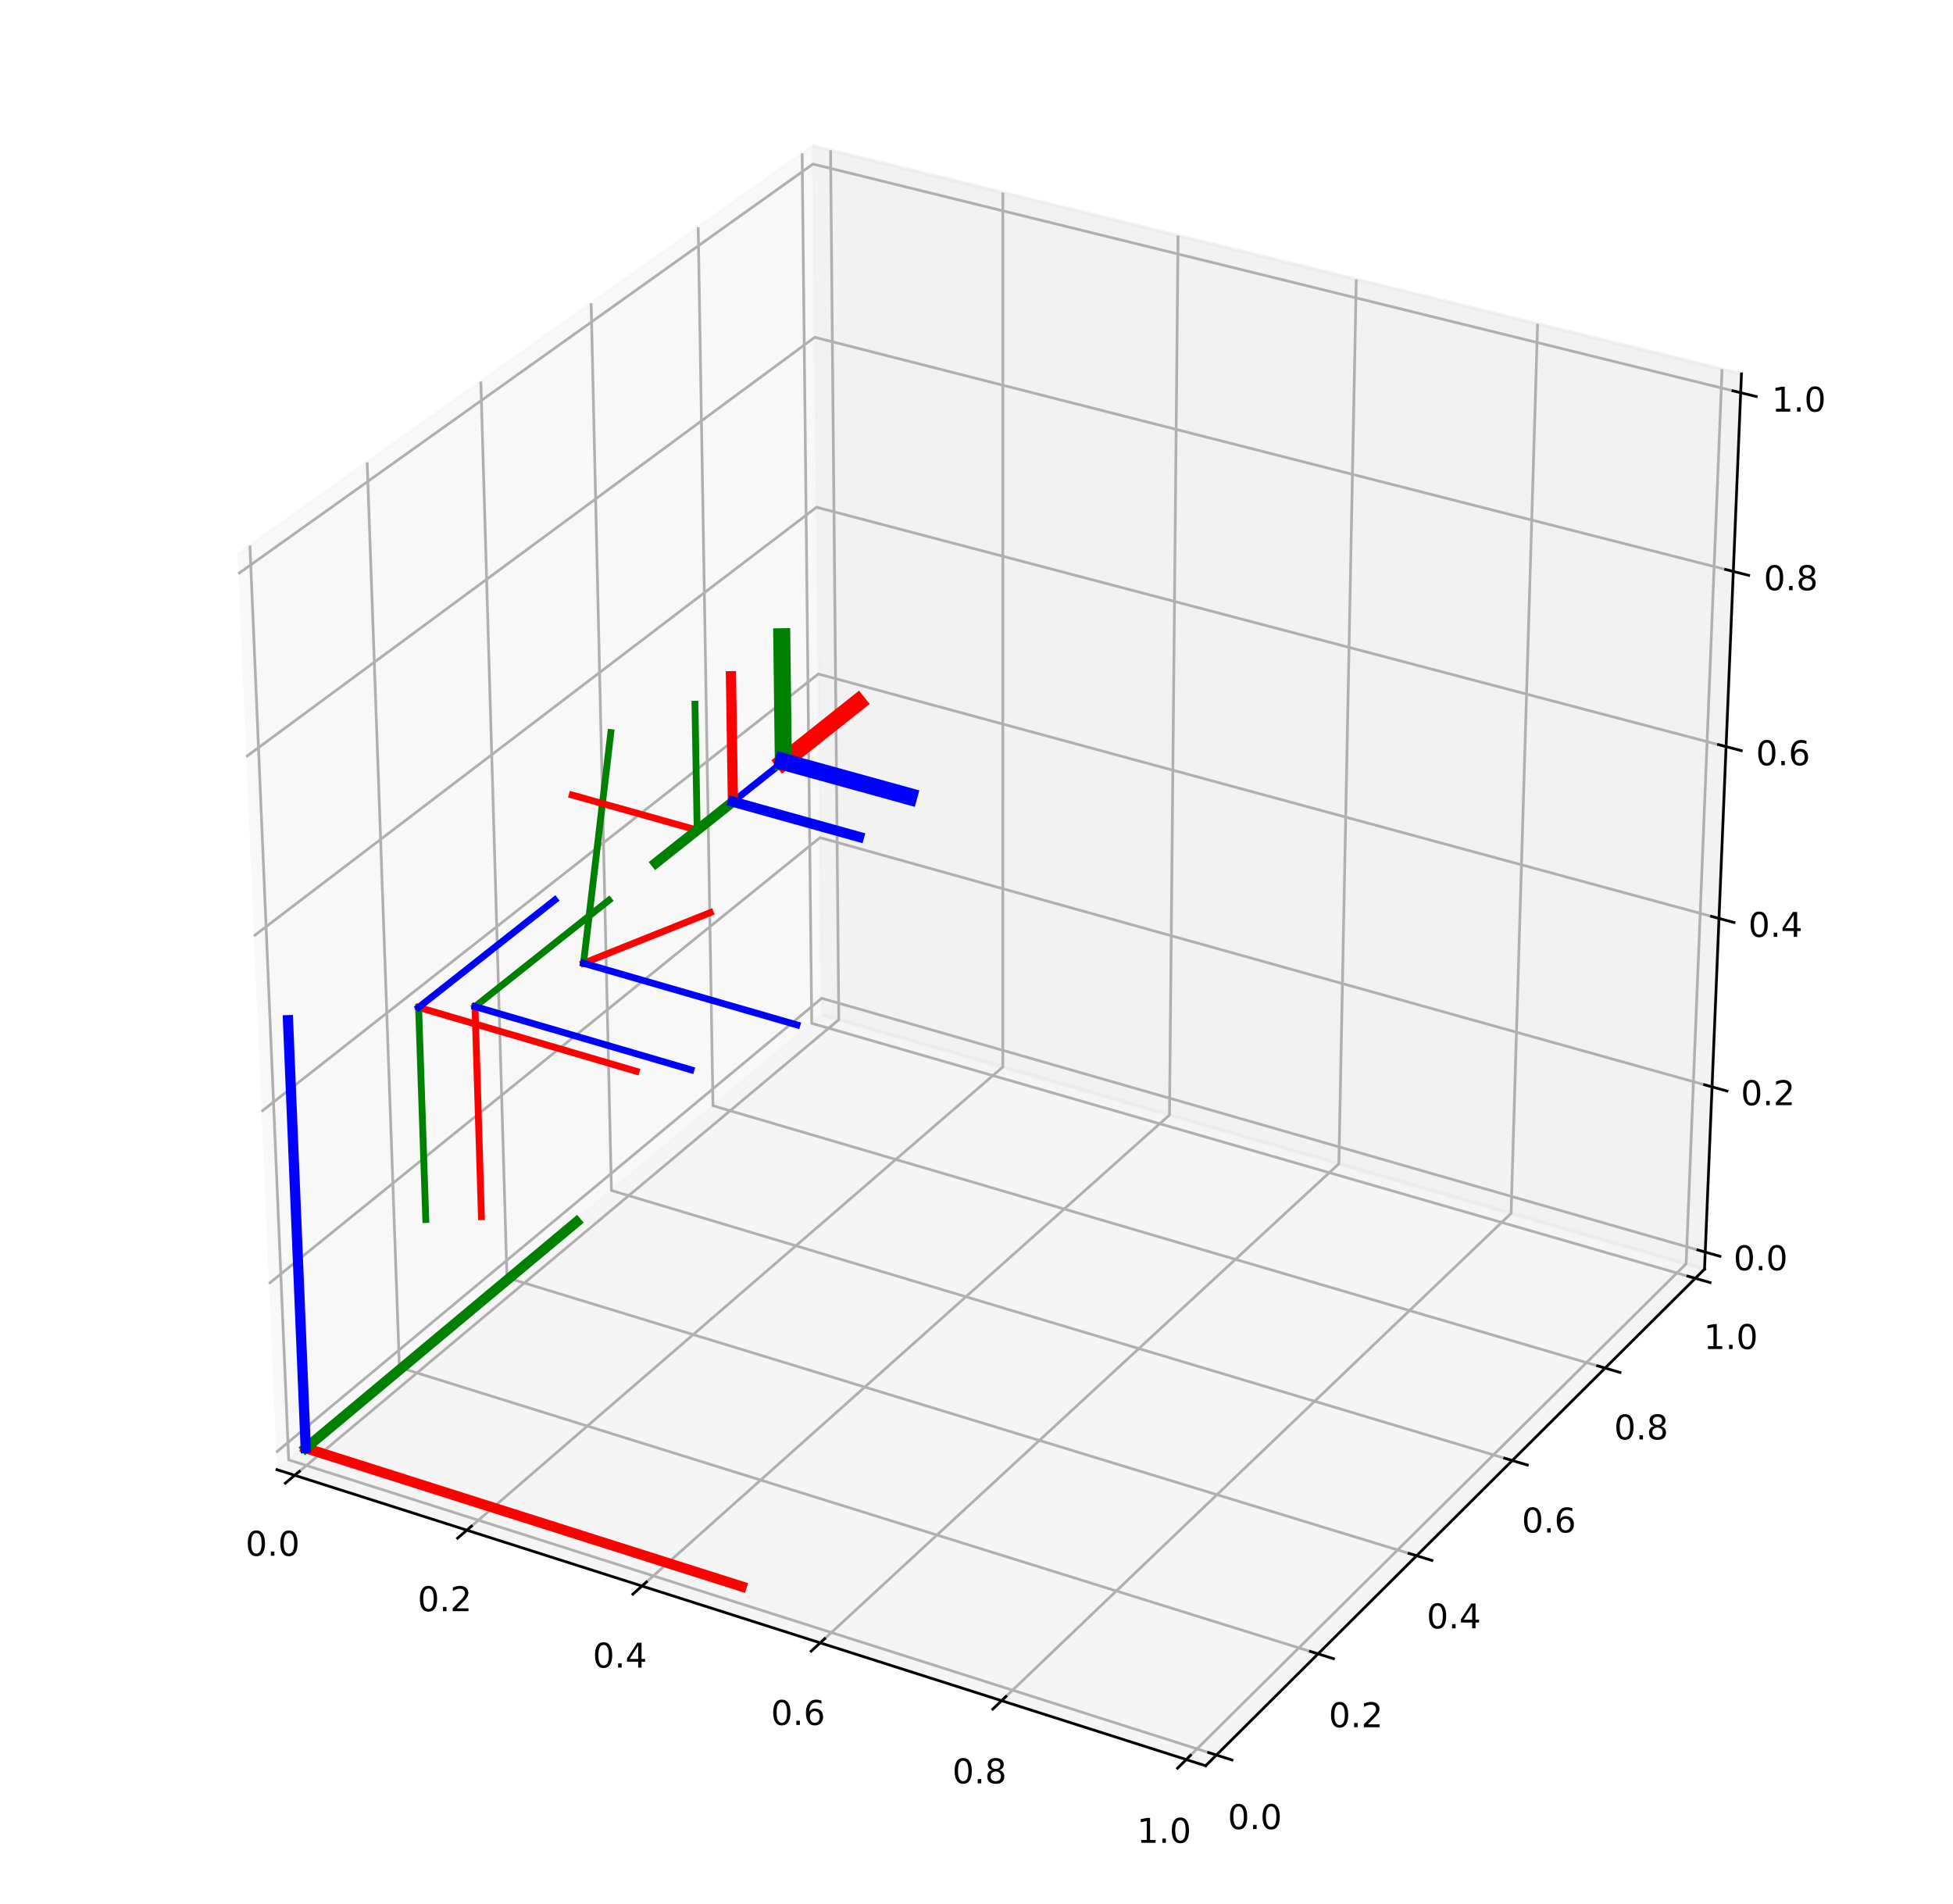 <?xml version="1.0" encoding="utf-8" standalone="no"?>
<!DOCTYPE svg PUBLIC "-//W3C//DTD SVG 1.1//EN"
  "http://www.w3.org/Graphics/SVG/1.1/DTD/svg11.dtd">
<!-- Created with matplotlib (https://matplotlib.org/) -->
<svg height="558pt" version="1.1" viewBox="0 0 572.4 558" width="572.4pt" xmlns="http://www.w3.org/2000/svg" xmlns:xlink="http://www.w3.org/1999/xlink">
 <defs>
  <style type="text/css">
*{stroke-linecap:butt;stroke-linejoin:round;}
  </style>
 </defs>
 <g id="figure_1">
  <g id="patch_1">
   <path d="M 0 558 
L 572.4 558 
L 572.4 0 
L 0 0 
z
" style="fill:#ffffff;"/>
  </g>
  <g id="patch_2">
   <path d="M 7.2 550.8 
L 565.2 550.8 
L 565.2 7.2 
L 7.2 7.2 
z
" style="fill:#ffffff;"/>
  </g>
  <g id="pane3d_1">
   <g id="patch_3">
    <path d="M 81.172 430.684 
L 240.874 297.405 
L 238.215 42.732 
L 69.608 162.48 
" style="fill:#f2f2f2;opacity:0.5;stroke:#f2f2f2;stroke-linejoin:miter;"/>
   </g>
  </g>
  <g id="pane3d_2">
   <g id="patch_4">
    <path d="M 240.874 297.405 
L 499.577 371.916 
L 510.401 109.564 
L 238.215 42.732 
" style="fill:#e6e6e6;opacity:0.5;stroke:#e6e6e6;stroke-linejoin:miter;"/>
   </g>
  </g>
  <g id="pane3d_3">
   <g id="patch_5">
    <path d="M 81.172 430.684 
L 353.362 517.464 
L 499.577 371.916 
L 240.874 297.405 
" style="fill:#ececec;opacity:0.5;stroke:#ececec;stroke-linejoin:miter;"/>
   </g>
  </g>
  <g id="axis3d_1">
   <g id="line2d_1">
    <path d="M 81.172 430.684 
L 353.362 517.464 
" style="fill:none;stroke:#000000;stroke-linecap:square;stroke-width:0.8;"/>
   </g>
   <g id="Line3DCollection_1">
    <path d="M 86.377 432.343 
L 245.838 298.835 
L 243.426 44.012 
" style="fill:none;stroke:#b0b0b0;stroke-width:0.8;"/>
    <path d="M 136.825 448.427 
L 293.911 312.681 
L 293.92 56.409 
" style="fill:none;stroke:#b0b0b0;stroke-width:0.8;"/>
    <path d="M 188.154 464.792 
L 342.763 326.751 
L 345.273 69.019 
" style="fill:none;stroke:#b0b0b0;stroke-width:0.8;"/>
    <path d="M 240.389 481.446 
L 392.412 341.051 
L 397.507 81.844 
" style="fill:none;stroke:#b0b0b0;stroke-width:0.8;"/>
    <path d="M 293.552 498.395 
L 442.879 355.586 
L 450.647 94.892 
" style="fill:none;stroke:#b0b0b0;stroke-width:0.8;"/>
    <path d="M 347.669 515.649 
L 494.184 370.363 
L 504.714 108.167 
" style="fill:none;stroke:#b0b0b0;stroke-width:0.8;"/>
   </g>
   <g id="xtick_1">
    <g id="line2d_2">
     <path d="M 87.75 431.193 
L 83.624 434.648 
" style="fill:none;stroke:#000000;stroke-linecap:square;stroke-width:0.8;"/>
    </g>
    <g id="text_1">
     <!-- 0.0 -->
     <defs>
      <path d="M 31.781 66.406 
Q 24.172 66.406 20.328 58.906 
Q 16.5 51.422 16.5 36.375 
Q 16.5 21.391 20.328 13.891 
Q 24.172 6.391 31.781 6.391 
Q 39.453 6.391 43.281 13.891 
Q 47.125 21.391 47.125 36.375 
Q 47.125 51.422 43.281 58.906 
Q 39.453 66.406 31.781 66.406 
z
M 31.781 74.219 
Q 44.047 74.219 50.516 64.516 
Q 56.984 54.828 56.984 36.375 
Q 56.984 17.969 50.516 8.266 
Q 44.047 -1.422 31.781 -1.422 
Q 19.531 -1.422 13.062 8.266 
Q 6.594 17.969 6.594 36.375 
Q 6.594 54.828 13.062 64.516 
Q 19.531 74.219 31.781 74.219 
z
" id="DejaVuSans-48"/>
      <path d="M 10.688 12.406 
L 21 12.406 
L 21 0 
L 10.688 0 
z
" id="DejaVuSans-46"/>
     </defs>
     <g transform="translate(71.96 455.927)scale(0.1 -0.1)">
      <use xlink:href="#DejaVuSans-48"/>
      <use x="63.623" xlink:href="#DejaVuSans-46"/>
      <use x="95.41" xlink:href="#DejaVuSans-48"/>
     </g>
    </g>
   </g>
   <g id="xtick_2">
    <g id="line2d_3">
     <path d="M 138.179 447.257 
L 134.112 450.772 
" style="fill:none;stroke:#000000;stroke-linecap:square;stroke-width:0.8;"/>
    </g>
    <g id="text_2">
     <!-- 0.2 -->
     <defs>
      <path d="M 19.188 8.297 
L 53.609 8.297 
L 53.609 0 
L 7.328 0 
L 7.328 8.297 
Q 12.938 14.109 22.625 23.891 
Q 32.328 33.688 34.812 36.531 
Q 39.547 41.844 41.422 45.531 
Q 43.312 49.219 43.312 52.781 
Q 43.312 58.594 39.234 62.25 
Q 35.156 65.922 28.609 65.922 
Q 23.969 65.922 18.812 64.312 
Q 13.672 62.703 7.812 59.422 
L 7.812 69.391 
Q 13.766 71.781 18.938 73 
Q 24.125 74.219 28.422 74.219 
Q 39.75 74.219 46.484 68.547 
Q 53.219 62.891 53.219 53.422 
Q 53.219 48.922 51.531 44.891 
Q 49.859 40.875 45.406 35.406 
Q 44.188 33.984 37.641 27.219 
Q 31.109 20.453 19.188 8.297 
z
" id="DejaVuSans-50"/>
     </defs>
     <g transform="translate(122.405 472.167)scale(0.1 -0.1)">
      <use xlink:href="#DejaVuSans-48"/>
      <use x="63.623" xlink:href="#DejaVuSans-46"/>
      <use x="95.41" xlink:href="#DejaVuSans-50"/>
     </g>
    </g>
   </g>
   <g id="xtick_3">
    <g id="line2d_4">
     <path d="M 189.488 463.601 
L 185.482 467.178 
" style="fill:none;stroke:#000000;stroke-linecap:square;stroke-width:0.8;"/>
    </g>
    <g id="text_3">
     <!-- 0.4 -->
     <defs>
      <path d="M 37.797 64.312 
L 12.891 25.391 
L 37.797 25.391 
z
M 35.203 72.906 
L 47.609 72.906 
L 47.609 25.391 
L 58.016 25.391 
L 58.016 17.188 
L 47.609 17.188 
L 47.609 0 
L 37.797 0 
L 37.797 17.188 
L 4.891 17.188 
L 4.891 26.703 
z
" id="DejaVuSans-52"/>
     </defs>
     <g transform="translate(173.732 488.69)scale(0.1 -0.1)">
      <use xlink:href="#DejaVuSans-48"/>
      <use x="63.623" xlink:href="#DejaVuSans-46"/>
      <use x="95.41" xlink:href="#DejaVuSans-52"/>
     </g>
    </g>
   </g>
   <g id="xtick_4">
    <g id="line2d_5">
     <path d="M 241.701 480.234 
L 237.76 483.874 
" style="fill:none;stroke:#000000;stroke-linecap:square;stroke-width:0.8;"/>
    </g>
    <g id="text_4">
     <!-- 0.6 -->
     <defs>
      <path d="M 33.016 40.375 
Q 26.375 40.375 22.484 35.828 
Q 18.609 31.297 18.609 23.391 
Q 18.609 15.531 22.484 10.953 
Q 26.375 6.391 33.016 6.391 
Q 39.656 6.391 43.531 10.953 
Q 47.406 15.531 47.406 23.391 
Q 47.406 31.297 43.531 35.828 
Q 39.656 40.375 33.016 40.375 
z
M 52.594 71.297 
L 52.594 62.312 
Q 48.875 64.062 45.094 64.984 
Q 41.312 65.922 37.594 65.922 
Q 27.828 65.922 22.672 59.328 
Q 17.531 52.734 16.797 39.406 
Q 19.672 43.656 24.016 45.922 
Q 28.375 48.188 33.594 48.188 
Q 44.578 48.188 50.953 41.516 
Q 57.328 34.859 57.328 23.391 
Q 57.328 12.156 50.688 5.359 
Q 44.047 -1.422 33.016 -1.422 
Q 20.359 -1.422 13.672 8.266 
Q 6.984 17.969 6.984 36.375 
Q 6.984 53.656 15.188 63.938 
Q 23.391 74.219 37.203 74.219 
Q 40.922 74.219 44.703 73.484 
Q 48.484 72.75 52.594 71.297 
z
" id="DejaVuSans-54"/>
     </defs>
     <g transform="translate(225.965 505.505)scale(0.1 -0.1)">
      <use xlink:href="#DejaVuSans-48"/>
      <use x="63.623" xlink:href="#DejaVuSans-46"/>
      <use x="95.41" xlink:href="#DejaVuSans-54"/>
     </g>
    </g>
   </g>
   <g id="xtick_5">
    <g id="line2d_6">
     <path d="M 294.842 497.162 
L 290.968 500.867 
" style="fill:none;stroke:#000000;stroke-linecap:square;stroke-width:0.8;"/>
    </g>
    <g id="text_5">
     <!-- 0.8 -->
     <defs>
      <path d="M 31.781 34.625 
Q 24.75 34.625 20.719 30.859 
Q 16.703 27.094 16.703 20.516 
Q 16.703 13.922 20.719 10.156 
Q 24.75 6.391 31.781 6.391 
Q 38.812 6.391 42.859 10.172 
Q 46.922 13.969 46.922 20.516 
Q 46.922 27.094 42.891 30.859 
Q 38.875 34.625 31.781 34.625 
z
M 21.922 38.812 
Q 15.578 40.375 12.031 44.719 
Q 8.5 49.078 8.5 55.328 
Q 8.5 64.062 14.719 69.141 
Q 20.953 74.219 31.781 74.219 
Q 42.672 74.219 48.875 69.141 
Q 55.078 64.062 55.078 55.328 
Q 55.078 49.078 51.531 44.719 
Q 48 40.375 41.703 38.812 
Q 48.828 37.156 52.797 32.312 
Q 56.781 27.484 56.781 20.516 
Q 56.781 9.906 50.312 4.234 
Q 43.844 -1.422 31.781 -1.422 
Q 19.734 -1.422 13.25 4.234 
Q 6.781 9.906 6.781 20.516 
Q 6.781 27.484 10.781 32.312 
Q 14.797 37.156 21.922 38.812 
z
M 18.312 54.391 
Q 18.312 48.734 21.844 45.562 
Q 25.391 42.391 31.781 42.391 
Q 38.141 42.391 41.719 45.562 
Q 45.312 48.734 45.312 54.391 
Q 45.312 60.062 41.719 63.234 
Q 38.141 66.406 31.781 66.406 
Q 25.391 66.406 21.844 63.234 
Q 18.312 60.062 18.312 54.391 
z
" id="DejaVuSans-56"/>
     </defs>
     <g transform="translate(279.128 522.619)scale(0.1 -0.1)">
      <use xlink:href="#DejaVuSans-48"/>
      <use x="63.623" xlink:href="#DejaVuSans-46"/>
      <use x="95.41" xlink:href="#DejaVuSans-56"/>
     </g>
    </g>
   </g>
   <g id="xtick_6">
    <g id="line2d_7">
     <path d="M 348.935 514.393 
L 345.132 518.165 
" style="fill:none;stroke:#000000;stroke-linecap:square;stroke-width:0.8;"/>
    </g>
    <g id="text_6">
     <!-- 1.0 -->
     <defs>
      <path d="M 12.406 8.297 
L 28.516 8.297 
L 28.516 63.922 
L 10.984 60.406 
L 10.984 69.391 
L 28.422 72.906 
L 38.281 72.906 
L 38.281 8.297 
L 54.391 8.297 
L 54.391 0 
L 12.406 0 
z
" id="DejaVuSans-49"/>
     </defs>
     <g transform="translate(333.245 540.041)scale(0.1 -0.1)">
      <use xlink:href="#DejaVuSans-49"/>
      <use x="63.623" xlink:href="#DejaVuSans-46"/>
      <use x="95.41" xlink:href="#DejaVuSans-48"/>
     </g>
    </g>
   </g>
  </g>
  <g id="axis3d_2">
   <g id="line2d_8">
    <path d="M 499.577 371.916 
L 353.362 517.464 
" style="fill:none;stroke:#000000;stroke-linecap:square;stroke-width:0.8;"/>
   </g>
   <g id="Line3DCollection_2">
    <path d="M 73.25 159.894 
L 84.607 427.816 
L 356.518 514.322 
" style="fill:none;stroke:#b0b0b0;stroke-width:0.8;"/>
    <path d="M 107.612 135.489 
L 117.06 400.733 
L 386.305 484.672 
" style="fill:none;stroke:#b0b0b0;stroke-width:0.8;"/>
    <path d="M 140.932 111.824 
L 148.577 374.431 
L 415.195 455.914 
" style="fill:none;stroke:#b0b0b0;stroke-width:0.8;"/>
    <path d="M 173.257 88.867 
L 179.199 348.876 
L 443.227 428.009 
" style="fill:none;stroke:#b0b0b0;stroke-width:0.8;"/>
    <path d="M 204.63 66.585 
L 208.963 324.036 
L 470.439 400.921 
" style="fill:none;stroke:#b0b0b0;stroke-width:0.8;"/>
    <path d="M 235.093 44.95 
L 237.905 299.883 
L 496.868 374.613 
" style="fill:none;stroke:#b0b0b0;stroke-width:0.8;"/>
   </g>
   <g id="xtick_7">
    <g id="line2d_9">
     <path d="M 354.242 513.598 
L 361.075 515.772 
" style="fill:none;stroke:#000000;stroke-linecap:square;stroke-width:0.8;"/>
    </g>
    <g id="text_7">
     <!-- 0.0 -->
     <g transform="translate(359.837 536.022)scale(0.1 -0.1)">
      <use xlink:href="#DejaVuSans-48"/>
      <use x="63.623" xlink:href="#DejaVuSans-46"/>
      <use x="95.41" xlink:href="#DejaVuSans-48"/>
     </g>
    </g>
   </g>
   <g id="xtick_8">
    <g id="line2d_10">
     <path d="M 384.053 483.969 
L 390.814 486.077 
" style="fill:none;stroke:#000000;stroke-linecap:square;stroke-width:0.8;"/>
    </g>
    <g id="text_8">
     <!-- 0.2 -->
     <g transform="translate(389.443 506.164)scale(0.1 -0.1)">
      <use xlink:href="#DejaVuSans-48"/>
      <use x="63.623" xlink:href="#DejaVuSans-46"/>
      <use x="95.41" xlink:href="#DejaVuSans-50"/>
     </g>
    </g>
   </g>
   <g id="xtick_9">
    <g id="line2d_11">
     <path d="M 412.966 455.233 
L 419.657 457.278 
" style="fill:none;stroke:#000000;stroke-linecap:square;stroke-width:0.8;"/>
    </g>
    <g id="text_9">
     <!-- 0.4 -->
     <g transform="translate(418.157 477.205)scale(0.1 -0.1)">
      <use xlink:href="#DejaVuSans-48"/>
      <use x="63.623" xlink:href="#DejaVuSans-46"/>
      <use x="95.41" xlink:href="#DejaVuSans-52"/>
     </g>
    </g>
   </g>
   <g id="xtick_10">
    <g id="line2d_12">
     <path d="M 441.021 427.348 
L 447.643 429.333 
" style="fill:none;stroke:#000000;stroke-linecap:square;stroke-width:0.8;"/>
    </g>
    <g id="text_10">
     <!-- 0.6 -->
     <g transform="translate(446.02 449.106)scale(0.1 -0.1)">
      <use xlink:href="#DejaVuSans-48"/>
      <use x="63.623" xlink:href="#DejaVuSans-46"/>
      <use x="95.41" xlink:href="#DejaVuSans-54"/>
     </g>
    </g>
   </g>
   <g id="xtick_11">
    <g id="line2d_13">
     <path d="M 468.256 400.279 
L 474.81 402.206 
" style="fill:none;stroke:#000000;stroke-linecap:square;stroke-width:0.8;"/>
    </g>
    <g id="text_11">
     <!-- 0.8 -->
     <g transform="translate(473.068 421.827)scale(0.1 -0.1)">
      <use xlink:href="#DejaVuSans-48"/>
      <use x="63.623" xlink:href="#DejaVuSans-46"/>
      <use x="95.41" xlink:href="#DejaVuSans-56"/>
     </g>
    </g>
   </g>
   <g id="xtick_12">
    <g id="line2d_14">
     <path d="M 494.707 373.99 
L 501.194 375.862 
" style="fill:none;stroke:#000000;stroke-linecap:square;stroke-width:0.8;"/>
    </g>
    <g id="text_12">
     <!-- 1.0 -->
     <g transform="translate(499.337 395.335)scale(0.1 -0.1)">
      <use xlink:href="#DejaVuSans-49"/>
      <use x="63.623" xlink:href="#DejaVuSans-46"/>
      <use x="95.41" xlink:href="#DejaVuSans-48"/>
     </g>
    </g>
   </g>
  </g>
  <g id="axis3d_3">
   <g id="line2d_15">
    <path d="M 499.577 371.916 
L 510.401 109.564 
" style="fill:none;stroke:#000000;stroke-linecap:square;stroke-width:0.8;"/>
   </g>
   <g id="Line3DCollection_3">
    <path d="M 499.783 366.926 
L 240.823 292.551 
L 80.952 425.591 
" style="fill:none;stroke:#b0b0b0;stroke-width:0.8;"/>
    <path d="M 501.78 318.511 
L 240.332 245.473 
L 78.821 376.162 
" style="fill:none;stroke:#b0b0b0;stroke-width:0.8;"/>
    <path d="M 503.817 269.147 
L 239.831 197.512 
L 76.647 325.732 
" style="fill:none;stroke:#b0b0b0;stroke-width:0.8;"/>
    <path d="M 505.894 218.807 
L 239.321 148.643 
L 74.428 274.272 
" style="fill:none;stroke:#b0b0b0;stroke-width:0.8;"/>
    <path d="M 508.012 167.462 
L 238.801 98.84 
L 72.163 221.749 
" style="fill:none;stroke:#b0b0b0;stroke-width:0.8;"/>
    <path d="M 510.173 115.081 
L 238.271 48.076 
L 69.852 168.13 
" style="fill:none;stroke:#b0b0b0;stroke-width:0.8;"/>
   </g>
   <g id="xtick_13">
    <g id="line2d_16">
     <path d="M 497.622 366.306 
L 504.109 368.169 
" style="fill:none;stroke:#000000;stroke-linecap:square;stroke-width:0.8;"/>
    </g>
    <g id="text_13">
     <!-- 0.0 -->
     <g transform="translate(508.068 372.251)scale(0.1 -0.1)">
      <use xlink:href="#DejaVuSans-48"/>
      <use x="63.623" xlink:href="#DejaVuSans-46"/>
      <use x="95.41" xlink:href="#DejaVuSans-48"/>
     </g>
    </g>
   </g>
   <g id="xtick_14">
    <g id="line2d_17">
     <path d="M 499.598 317.901 
L 506.15 319.731 
" style="fill:none;stroke:#000000;stroke-linecap:square;stroke-width:0.8;"/>
    </g>
    <g id="text_14">
     <!-- 0.2 -->
     <g transform="translate(510.22 323.875)scale(0.1 -0.1)">
      <use xlink:href="#DejaVuSans-48"/>
      <use x="63.623" xlink:href="#DejaVuSans-46"/>
      <use x="95.41" xlink:href="#DejaVuSans-50"/>
     </g>
    </g>
   </g>
   <g id="xtick_15">
    <g id="line2d_18">
     <path d="M 501.613 268.549 
L 508.23 270.344 
" style="fill:none;stroke:#000000;stroke-linecap:square;stroke-width:0.8;"/>
    </g>
    <g id="text_15">
     <!-- 0.4 -->
     <g transform="translate(512.415 274.553)scale(0.1 -0.1)">
      <use xlink:href="#DejaVuSans-48"/>
      <use x="63.623" xlink:href="#DejaVuSans-46"/>
      <use x="95.41" xlink:href="#DejaVuSans-52"/>
     </g>
    </g>
   </g>
   <g id="xtick_16">
    <g id="line2d_19">
     <path d="M 503.667 218.221 
L 510.352 219.98 
" style="fill:none;stroke:#000000;stroke-linecap:square;stroke-width:0.8;"/>
    </g>
    <g id="text_16">
     <!-- 0.6 -->
     <g transform="translate(514.652 224.257)scale(0.1 -0.1)">
      <use xlink:href="#DejaVuSans-48"/>
      <use x="63.623" xlink:href="#DejaVuSans-46"/>
      <use x="95.41" xlink:href="#DejaVuSans-54"/>
     </g>
    </g>
   </g>
   <g id="xtick_17">
    <g id="line2d_20">
     <path d="M 505.762 166.888 
L 512.517 168.61 
" style="fill:none;stroke:#000000;stroke-linecap:square;stroke-width:0.8;"/>
    </g>
    <g id="text_17">
     <!-- 0.8 -->
     <g transform="translate(516.934 172.958)scale(0.1 -0.1)">
      <use xlink:href="#DejaVuSans-48"/>
      <use x="63.623" xlink:href="#DejaVuSans-46"/>
      <use x="95.41" xlink:href="#DejaVuSans-56"/>
     </g>
    </g>
   </g>
   <g id="xtick_18">
    <g id="line2d_21">
     <path d="M 507.9 114.521 
L 514.725 116.202 
" style="fill:none;stroke:#000000;stroke-linecap:square;stroke-width:0.8;"/>
    </g>
    <g id="text_18">
     <!-- 1.0 -->
     <g transform="translate(519.262 120.626)scale(0.1 -0.1)">
      <use xlink:href="#DejaVuSans-49"/>
      <use x="63.623" xlink:href="#DejaVuSans-46"/>
      <use x="95.41" xlink:href="#DejaVuSans-48"/>
     </g>
    </g>
   </g>
  </g>
  <g id="axes_1">
   <g id="line2d_22">
    <path clip-path="url(#pdbd9806eda)" d="M 89.597 424.38 
L 217.381 464.923 
" style="fill:none;stroke:#ff0000;stroke-linecap:square;stroke-width:3;"/>
   </g>
   <g id="line2d_23">
    <path clip-path="url(#pdbd9806eda)" d="M 89.597 424.38 
L 168.956 358.126 
" style="fill:none;stroke:#008000;stroke-linecap:square;stroke-width:3;"/>
   </g>
   <g id="line2d_24">
    <path clip-path="url(#pdbd9806eda)" d="M 89.597 424.38 
L 84.411 298.975 
" style="fill:none;stroke:#0000ff;stroke-linecap:square;stroke-width:3;"/>
   </g>
   <g id="line2d_25">
    <path clip-path="url(#pdbd9806eda)" d="M 122.692 295.219 
L 186.45 313.929 
" style="fill:none;stroke:#ff0000;stroke-linecap:square;stroke-width:2;"/>
   </g>
   <g id="line2d_26">
    <path clip-path="url(#pdbd9806eda)" d="M 122.692 295.219 
L 124.791 357.391 
" style="fill:none;stroke:#008000;stroke-linecap:square;stroke-width:2;"/>
   </g>
   <g id="line2d_27">
    <path clip-path="url(#pdbd9806eda)" d="M 122.692 295.219 
L 162.613 263.748 
" style="fill:none;stroke:#0000ff;stroke-linecap:square;stroke-width:2;"/>
   </g>
   <g id="line2d_28">
    <path clip-path="url(#pdbd9806eda)" d="M 139.219 294.987 
L 141.097 356.557 
" style="fill:none;stroke:#ff0000;stroke-linecap:square;stroke-width:2;"/>
   </g>
   <g id="line2d_29">
    <path clip-path="url(#pdbd9806eda)" d="M 139.219 294.987 
L 178.455 263.825 
" style="fill:none;stroke:#008000;stroke-linecap:square;stroke-width:2;"/>
   </g>
   <g id="line2d_30">
    <path clip-path="url(#pdbd9806eda)" d="M 139.219 294.987 
L 202.52 313.508 
" style="fill:none;stroke:#0000ff;stroke-linecap:square;stroke-width:2;"/>
   </g>
   <g id="line2d_31">
    <path clip-path="url(#pdbd9806eda)" d="M 171.019 282.281 
L 208.167 267.439 
" style="fill:none;stroke:#ff0000;stroke-linecap:square;stroke-width:2;"/>
   </g>
   <g id="line2d_32">
    <path clip-path="url(#pdbd9806eda)" d="M 171.019 282.281 
L 179.026 214.683 
" style="fill:none;stroke:#008000;stroke-linecap:square;stroke-width:2;"/>
   </g>
   <g id="line2d_33">
    <path clip-path="url(#pdbd9806eda)" d="M 171.019 282.281 
L 233.574 300.351 
" style="fill:none;stroke:#0000ff;stroke-linecap:square;stroke-width:2;"/>
   </g>
   <g id="line2d_34">
    <path clip-path="url(#pdbd9806eda)" d="M 204.332 243.271 
L 167.71 232.992 
" style="fill:none;stroke:#ff0000;stroke-linecap:square;stroke-width:2;"/>
   </g>
   <g id="line2d_35">
    <path clip-path="url(#pdbd9806eda)" d="M 204.332 243.271 
L 203.688 206.365 
" style="fill:none;stroke:#008000;stroke-linecap:square;stroke-width:2;"/>
   </g>
   <g id="line2d_36">
    <path clip-path="url(#pdbd9806eda)" d="M 204.332 243.271 
L 226.648 225.547 
" style="fill:none;stroke:#0000ff;stroke-linecap:square;stroke-width:2;"/>
   </g>
   <g id="line2d_37">
    <path clip-path="url(#pdbd9806eda)" d="M 214.806 234.953 
L 214.239 198.172 
" style="fill:none;stroke:#ff0000;stroke-linecap:square;stroke-width:3;"/>
   </g>
   <g id="line2d_38">
    <path clip-path="url(#pdbd9806eda)" d="M 214.806 234.953 
L 192.233 252.881 
" style="fill:none;stroke:#008000;stroke-linecap:square;stroke-width:3;"/>
   </g>
   <g id="line2d_39">
    <path clip-path="url(#pdbd9806eda)" d="M 214.806 234.953 
L 251.764 245.256 
" style="fill:none;stroke:#0000ff;stroke-linecap:square;stroke-width:3;"/>
   </g>
   <g id="line2d_40">
    <path clip-path="url(#pdbd9806eda)" d="M 229.588 223.212 
L 251.373 205.909 
" style="fill:none;stroke:#ff0000;stroke-linecap:square;stroke-width:5;"/>
   </g>
   <g id="line2d_41">
    <path clip-path="url(#pdbd9806eda)" d="M 229.588 223.212 
L 229.131 186.61 
" style="fill:none;stroke:#008000;stroke-linecap:square;stroke-width:5;"/>
   </g>
   <g id="line2d_42">
    <path clip-path="url(#pdbd9806eda)" d="M 229.588 223.212 
L 266.375 233.37 
" style="fill:none;stroke:#0000ff;stroke-linecap:square;stroke-width:5;"/>
   </g>
  </g>
 </g>
 <defs>
  <clipPath id="pdbd9806eda">
   <rect height="543.6" width="558" x="7.2" y="7.2"/>
  </clipPath>
 </defs>
</svg>
